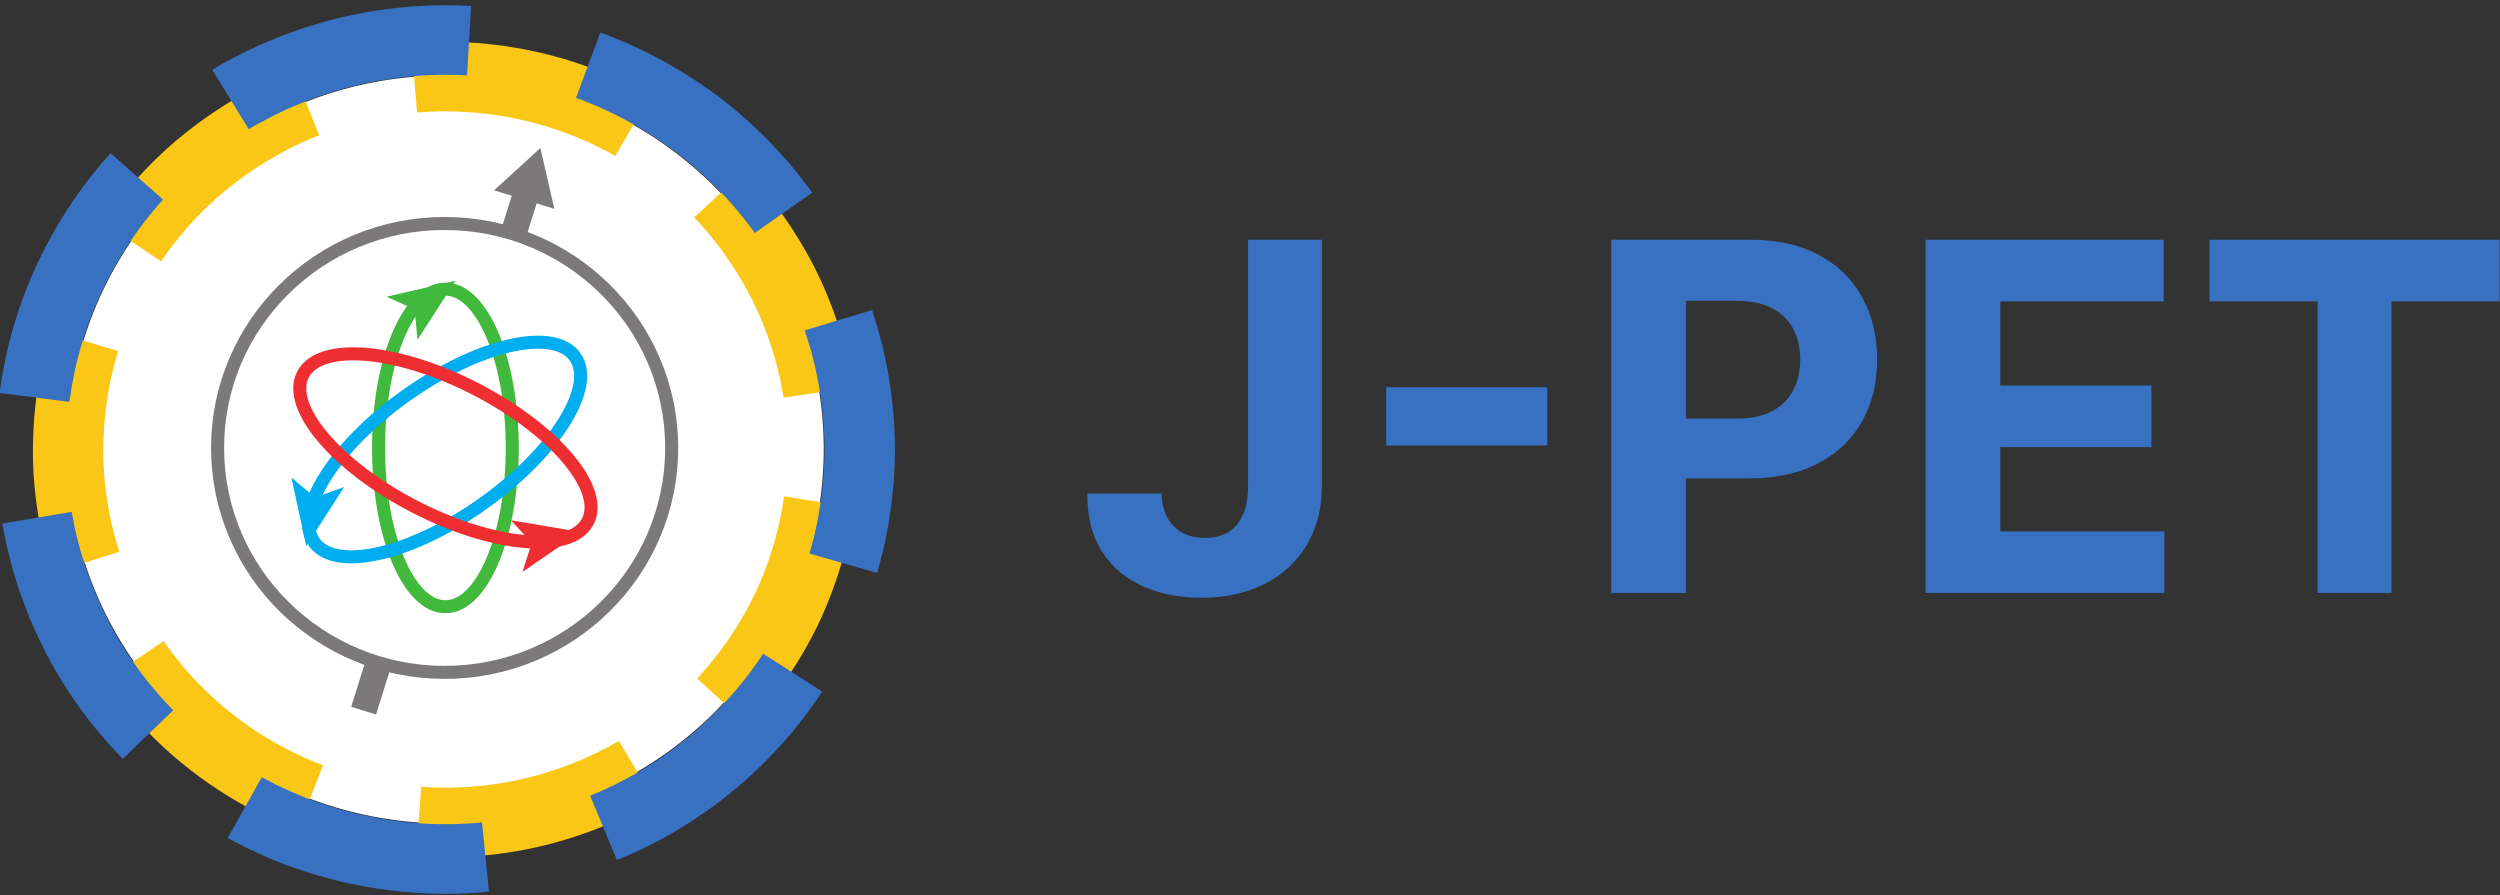 <svg width="768" height="275" viewBox="0 0 768 275" fill="none" xmlns="http://www.w3.org/2000/svg">
<rect x="0" y="0" width="768" height="275" fill="#333333" stroke="none"/>
<g clip-path="url(#clip0_177_2118)">
<mask id="mask0_177_2118" style="mask-type:luminance" maskUnits="userSpaceOnUse" x="-218" y="-170" width="1136" height="794">
<path d="M-218 -170H918V624H-218V-170Z" fill="white"/>
</mask>
<g mask="url(#mask0_177_2118)">
<path d="M251.876 154.28C242.824 217.092 183.985 260.753 120.444 251.807C56.909 242.864 12.735 184.698 21.785 121.891C30.837 59.084 89.676 15.422 153.215 24.368C216.753 33.314 260.922 91.476 251.876 154.28Z" fill="white"/>
<path d="M214.144 208.436L230.046 222.933C230.046 222.933 230.884 222.093 232.23 220.516C232.913 219.733 233.739 218.784 234.689 217.694C235.587 216.564 236.602 215.289 237.707 213.898C242.06 208.281 247.277 200.317 251.361 191.77C255.467 183.212 258.386 174.239 260.054 167.277C260.452 165.477 260.817 163.829 261.141 162.367C261.431 160.949 261.574 159.899 261.748 158.941C262.067 157.074 262.249 156.007 262.249 156.007L240.917 152.456C240.917 152.456 240.735 153.523 240.418 155.389C240.253 156.291 240.078 157.528 239.831 158.685C239.583 159.788 239.301 161.034 238.993 162.391C237.644 168.015 235.199 175.561 231.812 182.613C228.426 189.687 224.106 196.285 220.498 200.941C219.581 202.096 218.742 203.154 217.997 204.091C217.208 204.994 216.521 205.781 215.956 206.428C214.844 207.742 214.144 208.436 214.144 208.436Z" fill="#FAC717"/>
<path d="M129.396 241.681L127.843 263.008C127.843 263.008 129.032 263.084 131.115 263.217C132.155 263.306 133.425 263.277 134.878 263.314C136.334 263.317 137.974 263.407 139.764 263.311C146.921 263.207 156.476 262.237 165.773 260.039C175.086 257.908 184.071 254.576 190.532 251.534C192.174 250.824 193.615 250.048 194.911 249.394C196.195 248.722 197.343 248.188 198.238 247.655C200.045 246.622 201.078 246.032 201.078 246.032L190.097 227.607C190.097 227.607 189.242 228.098 187.742 228.957C187.002 229.405 186.044 229.838 184.979 230.398C183.904 230.939 182.713 231.594 181.347 232.174C175.989 234.699 168.539 237.458 160.828 239.221C153.129 241.042 145.221 241.85 139.287 241.933C137.804 242.022 136.442 241.933 135.237 241.933C134.031 241.899 132.978 241.935 132.113 241.858C130.384 241.743 129.396 241.681 129.396 241.681Z" fill="#FAC717"/>
<path d="M50.243 196.935L32.421 209.054C32.421 209.054 33.114 210.015 34.326 211.694C35.504 213.4 37.386 215.692 39.629 218.445C44.179 223.904 50.903 230.666 58.427 236.486C65.91 242.357 74.144 247.237 80.582 250.338C82.169 251.163 83.673 251.814 85.005 252.396C86.338 252.973 87.49 253.5 88.457 253.891C90.406 254.635 91.519 255.063 91.519 255.063L99.238 235.087C99.238 235.087 98.315 234.735 96.7 234.12C95.898 233.797 94.947 233.354 93.843 232.878C92.739 232.398 91.491 231.864 90.181 231.173C84.848 228.608 78.031 224.566 71.827 219.697C65.588 214.874 60.002 209.265 56.227 204.732C54.373 202.437 52.796 200.547 51.827 199.125C50.819 197.732 50.243 196.935 50.243 196.935Z" fill="#FAC717"/>
<path d="M36.278 107.838L15.575 101.64C15.575 101.64 15.252 102.776 14.696 104.765C14.429 105.772 14.067 106.943 13.723 108.382C13.398 109.843 13.033 111.491 12.633 113.289C12.41 114.233 12.284 115.041 12.138 115.901C11.991 116.764 11.84 117.655 11.683 118.571C11.605 119.03 11.527 119.494 11.447 119.965L11.351 120.594L11.304 120.984L11.21 121.771C11.085 122.828 10.957 123.905 10.829 125.003C10.335 129.394 10.121 134.111 10.106 138.828C10.083 148.276 11.436 157.675 12.951 164.59C13.367 166.312 13.748 167.89 14.085 169.29C14.416 170.691 14.82 171.88 15.097 172.876C15.684 174.859 16.019 175.99 16.019 175.99L36.634 169.509C36.634 169.509 36.357 168.57 35.874 166.927C35.649 166.101 35.302 165.118 35.034 163.956C34.754 162.798 34.438 161.49 34.094 160.064C32.845 154.337 31.714 146.559 31.738 138.727C31.756 134.813 31.927 130.9 32.342 127.248C32.448 126.337 32.553 125.439 32.657 124.562C32.698 124.208 32.738 123.86 32.779 123.516C32.858 123.045 32.937 122.581 33.016 122.122C33.172 121.206 33.324 120.315 33.47 119.452C33.617 118.587 33.754 117.724 33.919 117.098C34.225 115.74 34.506 114.495 34.754 113.392C35.017 112.274 35.34 111.25 35.556 110.431C36.016 108.781 36.278 107.838 36.278 107.838Z" fill="#FAC717"/>
<path d="M98.068 41.545L90.067 21.676C90.067 21.676 88.96 22.116 87.022 22.886C86.072 23.314 84.918 23.834 83.595 24.43C82.933 24.73 82.231 25.048 81.488 25.385C80.764 25.753 80.001 26.142 79.205 26.547C72.819 29.735 64.654 34.703 57.235 40.646C49.757 46.521 43.152 53.398 38.636 58.886C36.419 61.666 34.58 63.989 33.414 65.706C32.21 67.394 31.523 68.359 31.523 68.359L49.489 80.271C49.489 80.271 50.059 79.472 51.061 78.076C52.017 76.647 53.554 74.73 55.384 72.419C59.131 67.87 64.609 62.159 70.822 57.285C76.983 52.354 83.759 48.227 89.059 45.584C89.719 45.245 90.351 44.922 90.951 44.614C91.567 44.338 92.151 44.074 92.7 43.827C93.797 43.331 94.752 42.897 95.54 42.541C97.149 41.906 98.068 41.545 98.068 41.545Z" fill="#FAC717"/>
<path d="M189.023 47.926L199.772 29.37C199.772 29.37 198.734 28.787 196.917 27.768C195.986 27.3 194.855 26.73 193.558 26.078C192.264 25.419 190.796 24.693 189.147 23.998C185.893 22.523 182.012 20.972 177.774 19.552C175.647 18.862 173.463 18.107 171.184 17.535C170.051 17.228 168.909 16.92 167.763 16.609C166.592 16.317 165.353 16.069 164.148 15.801C162.953 15.547 161.683 15.255 160.551 15.044C159.477 14.864 158.407 14.687 157.343 14.51C156.812 14.422 156.284 14.334 155.758 14.247L154.97 14.115L153.849 13.973C152.706 13.841 151.579 13.711 150.468 13.583C148.254 13.284 146.091 13.193 144.047 13.052C142.003 12.884 140.064 12.881 138.273 12.854C134.693 12.733 131.711 12.977 129.624 13.014C127.539 13.134 126.352 13.261 126.352 13.261L128.122 34.573C128.122 34.573 129.106 34.465 130.833 34.365C132.564 34.348 135.033 34.122 138.002 34.236C139.487 34.258 141.096 34.252 142.793 34.4C144.491 34.521 146.287 34.582 148.129 34.84C149.052 34.947 149.991 35.055 150.941 35.164L151.298 35.204L151.476 35.224L151.565 35.233L151.61 35.239L151.633 35.241C151.889 35.281 151.309 35.191 151.378 35.201L152.166 35.333C152.692 35.421 153.221 35.508 153.751 35.597C154.813 35.773 155.885 35.951 156.96 36.131C157.965 36.322 158.811 36.539 159.749 36.737C160.669 36.947 161.571 37.118 162.506 37.352C163.456 37.611 164.403 37.868 165.342 38.124C167.235 38.589 169.041 39.228 170.806 39.794C174.317 40.971 177.53 42.255 180.224 43.479C181.594 44.047 182.807 44.653 183.878 45.2C184.952 45.739 185.889 46.208 186.661 46.595C188.164 47.442 189.023 47.926 189.023 47.926Z" fill="#FAC717"/>
<path d="M240.698 122.184L262.076 118.919C262.076 118.919 262.035 118.627 261.959 118.078C261.857 117.535 261.707 116.738 261.517 115.721C261.324 114.708 261.089 113.474 260.821 112.061C260.485 110.661 260.104 109.083 259.69 107.361C257.947 100.498 254.901 91.503 250.667 83.039C246.468 74.56 241.176 66.661 236.758 61.101C234.587 58.288 232.592 56.094 231.224 54.538C230.549 53.749 229.981 53.165 229.593 52.769C229.205 52.369 229 52.155 229 52.155L213.255 66.818C213.255 66.818 213.426 66.996 213.747 67.326C214.071 67.654 214.545 68.137 215.101 68.795C216.234 70.09 217.897 71.905 219.694 74.245C223.361 78.86 227.755 85.42 231.243 92.451C234.757 99.474 237.273 106.93 238.721 112.612C239.065 114.038 239.381 115.345 239.66 116.504C239.882 117.676 240.073 118.696 240.231 119.538C240.392 120.378 240.517 121.038 240.603 121.488C240.665 121.941 240.698 122.184 240.698 122.184Z" fill="#FAC717"/>
<path d="M248.675 170.048L269.445 176.003C269.445 176.003 269.85 174.782 270.386 172.595C270.665 171.506 271.005 170.183 271.395 168.663C271.715 167.129 272.076 165.4 272.47 163.511C273.952 155.944 275.119 145.672 274.897 135.376C274.692 125.062 273.122 114.906 271.324 107.323C270.828 105.384 270.376 103.606 269.974 102.031C269.561 100.509 269.178 99.402 268.876 98.377C268.262 96.39 267.912 95.254 267.912 95.254L247.226 101.487C247.226 101.487 247.576 102.623 248.189 104.61C248.475 105.579 248.912 106.869 249.248 108.137C249.555 109.359 249.901 110.738 250.278 112.243C251.755 118.488 253.106 127.156 253.275 135.807C253.457 144.477 252.473 153.13 251.226 159.511C250.896 161.103 250.591 162.562 250.322 163.856C249.993 165.135 249.704 166.252 249.467 167.172C249.022 169.018 248.675 170.048 248.675 170.048Z" fill="#3871C1"/>
<path d="M181.28 244.431L189.517 264.196C189.517 264.196 190.716 263.701 192.812 262.829C193.87 262.414 195.094 261.776 196.529 261.115C197.949 260.416 199.594 259.718 201.29 258.762C208.217 255.222 217.055 249.684 225.037 243.071C233.067 236.519 240.187 228.95 244.99 222.879C246.243 221.4 247.266 219.95 248.208 218.691C249.129 217.417 249.985 216.344 250.596 215.394C251.85 213.519 252.566 212.446 252.566 212.446L234.426 200.806C234.426 200.806 233.822 201.712 232.766 203.296C232.256 204.101 231.523 205 230.747 206.076C229.952 207.139 229.097 208.367 228.034 209.611C223.984 214.734 217.978 221.109 211.215 226.63C204.493 232.2 197.054 236.866 191.213 239.848C189.788 240.662 188.393 241.237 187.199 241.829C185.985 242.387 184.96 242.936 184.064 243.28C182.292 244.013 181.28 244.431 181.28 244.431Z" fill="#3871C1"/>
<path d="M80.421 238.755L69.947 257.459C69.947 257.459 71.096 258.062 73.103 259.117C75.09 260.214 78.053 261.542 81.594 263.149C88.714 266.287 98.597 269.646 108.795 271.702C118.98 273.831 129.407 274.63 137.208 274.56C139.161 274.602 140.947 274.516 142.531 274.44C144.115 274.364 145.498 274.323 146.632 274.24C148.899 274.031 150.194 273.908 150.194 273.908L148.084 252.635C148.084 252.635 146.992 252.736 145.083 252.916C144.128 252.987 142.963 253.015 141.629 253.08C140.295 253.146 138.791 253.227 137.146 253.182C130.576 253.244 121.793 252.567 113.206 250.775C104.607 249.043 96.263 246.211 90.254 243.562C87.267 242.194 84.759 241.089 83.087 240.154C81.391 239.263 80.421 238.755 80.421 238.755Z" fill="#3871C1"/>
<path d="M22.006 157.246L0.687 160.832C0.687 160.832 0.931 162.095 1.368 164.301C1.601 165.411 1.825 166.728 2.198 168.293C2.599 169.87 3.051 171.648 3.544 173.586C3.789 174.605 4.067 175.464 4.349 176.379C4.632 177.296 4.925 178.246 5.226 179.222C5.377 179.711 5.529 180.204 5.683 180.706L5.892 181.342L6.039 181.746L6.335 182.56C6.733 183.648 7.139 184.76 7.552 185.893C9.231 190.411 11.342 195.114 13.648 199.719C18.273 208.941 24.216 217.454 29.093 223.465C30.345 224.946 31.493 226.301 32.511 227.503C33.522 228.71 34.502 229.676 35.261 230.515C36.807 232.163 37.692 233.108 37.692 233.108L53.208 218.215C53.208 218.215 52.465 217.419 51.164 216.027C50.527 215.318 49.692 214.514 48.845 213.492C47.988 212.48 47.02 211.34 45.965 210.092C41.862 205.024 36.849 197.864 32.955 190.086C31.016 186.2 29.228 182.236 27.811 178.414C27.462 177.456 27.119 176.515 26.782 175.594C26.642 175.217 26.505 174.841 26.37 174.471C26.216 173.971 26.062 173.476 25.913 172.989C25.612 172.013 25.319 171.063 25.035 170.146C24.751 169.224 24.459 168.314 24.307 167.605C23.928 166.1 23.581 164.721 23.273 163.499C22.976 162.259 22.782 161.089 22.586 160.17C22.218 158.309 22.006 157.246 22.006 157.246Z" fill="#3871C1"/>
<path d="M50.104 61.314L33.98 47.069C33.98 47.069 33.116 48.031 31.605 49.711C30.888 50.585 30.019 51.647 29.022 52.864C28.526 53.474 27.997 54.124 27.439 54.808C26.913 55.516 26.361 56.26 25.785 57.038C21.127 63.216 15.61 71.985 11.3 81.344C6.9 90.666 3.842 100.547 2.139 108.069C1.346 111.845 0.694 114.993 0.404 117.226C0.06 119.45 -0.136 120.722 -0.136 120.722L21.313 123.455C21.313 123.455 21.481 122.385 21.772 120.51C22.008 118.626 22.574 115.974 23.231 112.788C24.671 106.447 27.245 98.107 30.965 90.238C34.607 82.338 39.262 74.934 43.193 69.723C43.678 69.065 44.143 68.436 44.584 67.837C45.056 67.26 45.503 66.715 45.924 66.201C46.763 65.173 47.495 64.277 48.098 63.538C49.374 62.123 50.104 61.314 50.104 61.314Z" fill="#3871C1"/>
<path d="M143.477 23.183L144.718 1.84C144.718 1.84 143.42 1.771 141.146 1.651C140.007 1.642 138.626 1.63 137.04 1.618C135.455 1.598 133.666 1.594 131.717 1.71C127.819 1.836 123.273 2.189 118.442 2.841C116.03 3.192 113.528 3.505 111.026 4.043C109.77 4.288 108.506 4.536 107.235 4.786C105.951 5.062 104.628 5.414 103.324 5.731C102.037 6.058 100.665 6.379 99.454 6.718C98.309 7.064 97.17 7.407 96.038 7.748C95.472 7.919 94.91 8.088 94.35 8.258L93.51 8.51L92.37 8.903C91.192 9.323 90.028 9.738 88.883 10.146C86.576 10.92 84.424 11.872 82.362 12.716C80.285 13.534 78.392 14.464 76.634 15.297C74.871 16.119 73.266 16.898 71.886 17.672C70.495 18.421 69.28 19.073 68.28 19.611C67.281 20.146 66.537 20.642 66.009 20.944C65.49 21.258 65.212 21.425 65.212 21.425L76.415 39.71C76.415 39.71 76.65 39.569 77.088 39.304C77.531 39.05 78.153 38.626 78.999 38.179C79.843 37.726 80.866 37.178 82.04 36.548C83.199 35.889 84.555 35.237 86.044 34.546C87.527 33.843 89.118 33.049 90.876 32.368C92.62 31.658 94.429 30.842 96.386 30.196C97.353 29.851 98.338 29.499 99.334 29.142L99.708 29.008L99.895 28.941L99.989 28.908L100.037 28.89L100.06 28.881C100.307 28.804 99.75 28.979 99.817 28.959L100.655 28.705C101.215 28.537 101.779 28.366 102.345 28.197C103.474 27.855 104.614 27.513 105.758 27.167C106.847 26.867 107.807 26.663 108.839 26.401C109.86 26.159 110.847 25.885 111.894 25.66C112.967 25.452 114.034 25.245 115.092 25.04C117.202 24.576 119.313 24.325 121.345 24.025C125.414 23.475 129.244 23.176 132.528 23.072C134.169 22.968 135.675 22.976 137.011 22.995C138.345 23.004 139.51 23.012 140.469 23.018C142.382 23.123 143.477 23.183 143.477 23.183Z" fill="#3871C1"/>
<path d="M231.857 71.551L249.509 59.201C249.509 59.201 249.325 58.936 248.981 58.438C248.614 57.957 248.076 57.251 247.39 56.354C246.703 55.457 245.868 54.368 244.912 53.118C243.895 51.916 242.749 50.559 241.498 49.079C236.421 43.229 229.028 35.922 220.737 29.705C212.472 23.456 203.427 18.298 196.385 15.002C192.885 13.302 189.861 12.121 187.76 11.261C186.716 10.818 185.874 10.521 185.3 10.321C184.727 10.117 184.42 10.007 184.42 10.007L176.953 30.071C176.953 30.071 177.211 30.161 177.695 30.333C178.181 30.5 178.892 30.748 179.772 31.127C181.544 31.858 184.099 32.845 187.052 34.287C192.997 37.068 200.633 41.424 207.608 46.693C214.604 51.937 220.83 58.101 225.109 63.027C226.162 64.273 227.13 65.414 227.987 66.427C228.791 67.479 229.493 68.398 230.07 69.154C230.649 69.909 231.104 70.503 231.414 70.907C231.703 71.327 231.857 71.551 231.857 71.551Z" fill="#3871C1"/>
<path d="M161.875 58.636L111.698 218.316" stroke="#7B7979" stroke-width="8" stroke-miterlimit="10"/>
<path d="M151.782 58.471L166.01 45.473L170.286 64.152L151.782 58.471Z" fill="#7B7979"/>
<path d="M206.343 137.606C206.343 175.684 175.114 206.553 136.593 206.553C98.069 206.553 66.841 175.684 66.841 137.606C66.841 99.528 98.069 68.658 136.593 68.658C175.114 68.658 206.343 99.528 206.343 137.606Z" fill="white"/>
<path d="M206.343 137.606C206.343 175.684 175.114 206.553 136.593 206.553C98.069 206.553 66.841 175.684 66.841 137.606C66.841 99.528 98.069 68.658 136.593 68.658C175.114 68.658 206.343 99.528 206.343 137.606Z" stroke="#7B7979" stroke-width="4" stroke-miterlimit="10"/>
<path d="M136.83 88.825C148.171 88.825 157.365 110.665 157.365 137.606C157.365 164.548 148.171 186.388 136.83 186.388C125.489 186.388 116.296 164.548 116.296 137.606C116.296 110.665 125.489 88.825 136.83 88.825Z" stroke="#40B93C" stroke-width="4" stroke-miterlimit="10"/>
<path d="M96.589 166.655C89.948 157.569 102.473 137.412 124.566 121.635C146.656 105.858 169.949 100.434 176.593 109.522C183.233 118.608 170.707 138.763 148.616 154.541C126.524 170.319 103.23 175.742 96.589 166.655Z" stroke="#00ADEF" stroke-width="4" stroke-miterlimit="10"/>
<path d="M93.117 114.97C98.379 105.039 122.217 107.124 146.358 119.626C170.502 132.128 185.806 150.315 180.544 160.245C175.28 170.175 151.442 168.089 127.301 155.587C103.159 143.084 87.855 124.9 93.117 114.97Z" stroke="#EF2E32" stroke-width="4" stroke-miterlimit="10"/>
</g>
<path d="M383.4 73.651H406.074V149.302C406.074 156.295 404.502 162.37 401.359 167.527C398.251 172.683 393.925 176.656 388.38 179.447C382.835 182.237 376.389 183.632 369.043 183.632C362.509 183.632 356.576 182.484 351.242 180.188C345.945 177.857 341.742 174.325 338.634 169.593C335.526 164.825 333.99 158.838 334.025 151.633H356.858C356.929 154.494 357.511 156.949 358.606 158.997C359.737 161.01 361.273 162.564 363.215 163.659C365.193 164.719 367.524 165.249 370.208 165.249C373.034 165.249 375.418 164.648 377.36 163.447C379.338 162.211 380.839 160.41 381.863 158.044C382.888 155.677 383.4 152.764 383.4 149.302V73.651ZM475.315 118.946V136.853H425.835V118.946H475.315ZM494.97 182.148V73.651H537.776C546.005 73.651 553.016 75.222 558.808 78.366C564.6 81.474 569.015 85.8 572.052 91.345C575.125 96.855 576.661 103.212 576.661 110.417C576.661 117.622 575.107 123.979 571.999 129.489C568.891 134.999 564.388 139.29 558.49 142.362C552.627 145.435 545.528 146.971 537.193 146.971H509.91V128.588H533.485C537.899 128.588 541.537 127.829 544.398 126.31C547.294 124.756 549.448 122.62 550.861 119.9C552.309 117.145 553.033 113.984 553.033 110.417C553.033 106.815 552.309 103.671 550.861 100.987C549.448 98.268 547.294 96.166 544.398 94.683C541.502 93.164 537.829 92.405 533.379 92.405H517.909V182.148H494.97ZM591.561 182.148V73.651H664.67V92.564H614.5V118.417H660.908V137.33H614.5V163.236H664.882V182.148H591.561ZM678.775 92.564V73.651H767.883V92.564H734.666V182.148H711.992V92.564H678.775Z" fill="#3871C1"/>
<mask id="mask1_177_2118" style="mask-type:luminance" maskUnits="userSpaceOnUse" x="-218" y="-170" width="1136" height="794">
<path d="M-218 -170H918V624H-218V-170Z" fill="white"/>
</mask>
<g mask="url(#mask1_177_2118)">
<path d="M178.362 163.444L156.92 159.817L163.368 166.734L160.486 175.698L178.362 163.444Z" fill="#EF2E32"/>
<path d="M94.076 167.762L105.726 149.603L96.784 152.818L89.528 146.734L94.076 167.762Z" fill="#00ADEF"/>
<path d="M139.91 86.26L118.727 91.151L127.387 95.049L128.252 104.414L139.91 86.26Z" fill="#40B93C"/>
</g>
</g>
<defs>
<clipPath id="clip0_177_2118">
<rect width="768" height="275" fill="white"/>
</clipPath>
</defs>
</svg>
